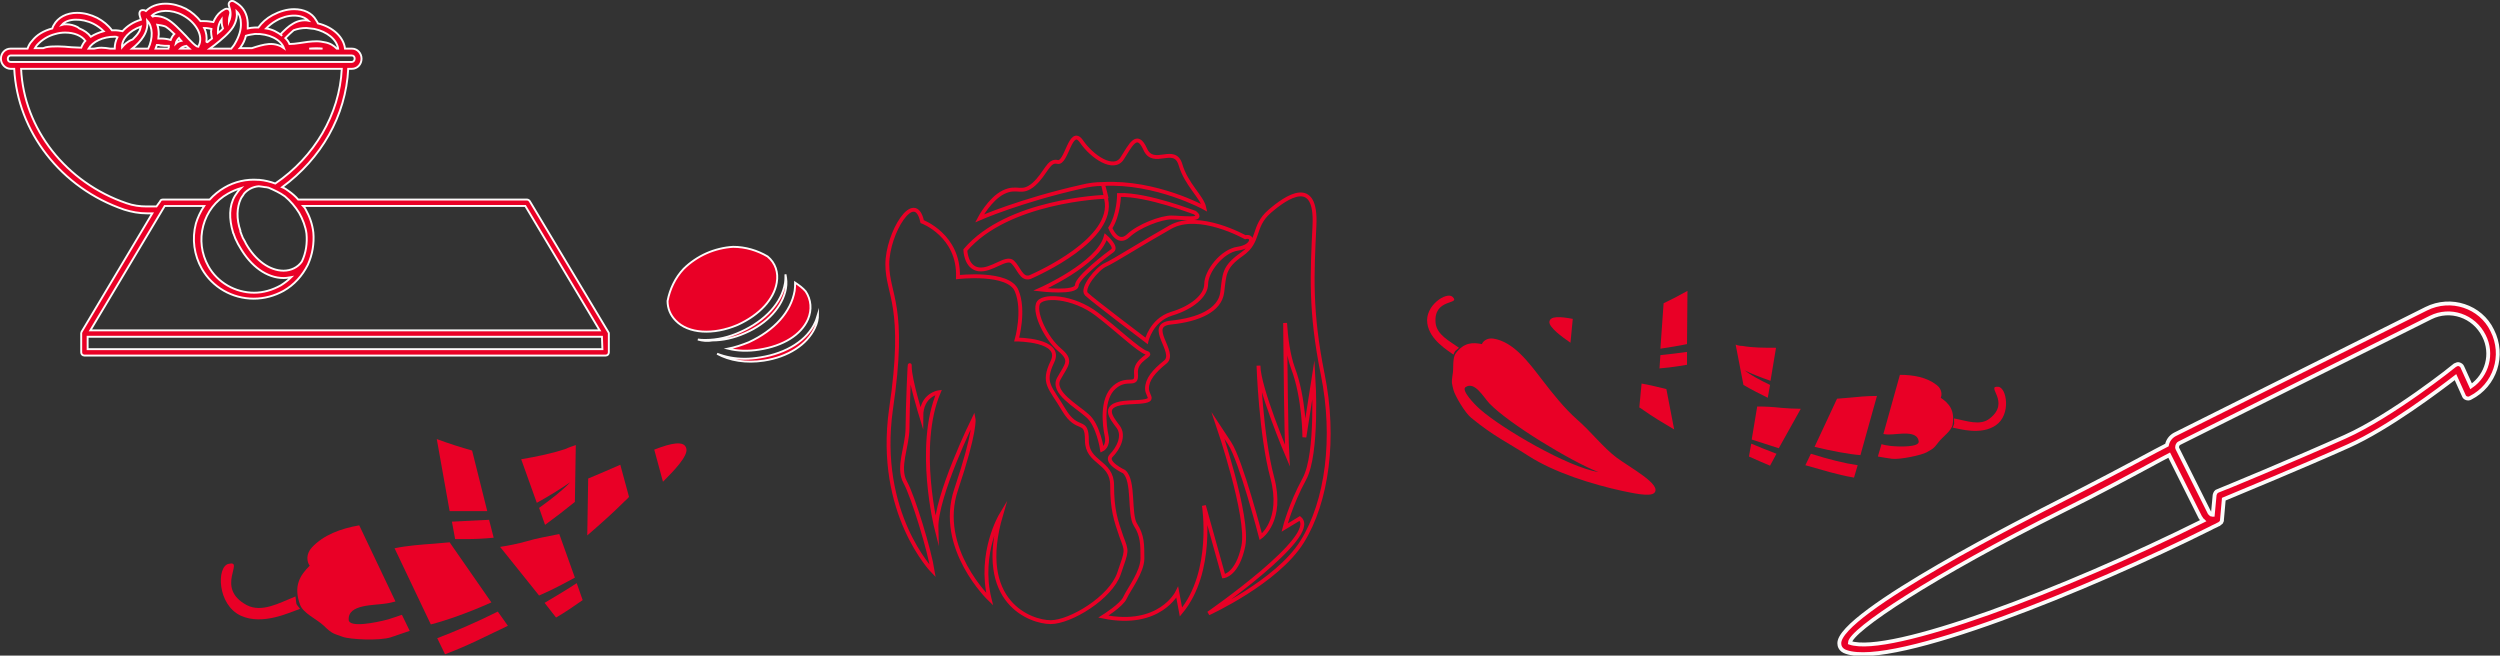 <?xml version="1.0" encoding="utf-8"?>
<!-- Generator: Adobe Illustrator 19.0.0, SVG Export Plug-In . SVG Version: 6.00 Build 0)  -->
<svg version="1.1" id="Layer_1" xmlns="http://www.w3.org/2000/svg" xmlns:xlink="http://www.w3.org/1999/xlink" x="0px" y="0px"
	 viewBox="0 0 544.9 142.9" style="enable-background:new 0 0 544.9 142.9;" xml:space="preserve">
<rect x="0" y="0" width="544.9" height="142.9" fill="#333333" stroke="none"/>
<style type="text/css">
	.st0{fill:#E90026;stroke:#FCFAFA;stroke-width:0.843;stroke-miterlimit:10;}
	.st1{fill:#E90026;stroke:#FCFAFA;stroke-width:0.421;stroke-miterlimit:10;}
	.st2{fill:none;stroke:#E90026;stroke-width:0.843;stroke-miterlimit:10;}
	.st3{fill:#E90026;}
	.st4{fill:none;}
</style>
<path id="XMLID_2217_" class="st0" d="M144.1,67.9L144.1,67.9L144.1,67.9z"/>
<path id="XMLID_2215_" class="st1" d="M173.2,63.4c0.1-0.6,0.1-1.2,0.1-1.8l0,0c0.9,0.6,1.7,1.2,2.3,1.9c1.2,1.8,1.4,4,0.5,6.1
	c-1.5,3.4-5.4,5.8-10.6,6.6c-2.5,0.4-4.8,0.3-6.8-0.2c1.5-0.3,3-0.8,4.5-1.4C168.8,72,172.4,68,173.2,63.4z"/>
<path id="XMLID_2214_" class="st1" d="M147.3,69.9c-1.2-1.2-1.8-2.7-1.8-4.3c0.5-2.6,1.7-5.1,3.5-7c1.4-1.4,3.2-2.6,5-3.4
	c1.8-0.8,3.9-1.3,5.8-1.4c2.7,0,5.3,0.8,7.5,2.1c1.7,1.4,2.4,3.5,2,5.7c-0.6,3.6-3.7,7-8.5,9.2C155.4,73.1,150,72.7,147.3,69.9z"/>
<path id="XMLID_2166_" class="st1" d="M152.1,74c0.6,0.1,1.1,0.1,1.7,0.1c2.5,0,5.1-0.6,7.7-1.8c5.3-2.4,8.9-6.3,9.6-10.6
	c0.1-0.6,0.1-1.3,0.1-1.9c0.2,1,0.3,2,0.1,3.1c-0.7,3.9-4,7.6-8.9,9.7c-2.5,1.1-4.9,1.6-7.1,1.6C154.2,74.4,153.1,74.3,152.1,74z"/>
<path id="XMLID_2165_" class="st1" d="M177.6,71.5c-1.7,3.6-5.8,6.3-11.1,7.1c-3.9,0.6-7.5,0-10.2-1.5c1.8,0.7,3.8,1.1,6,1.1
	c1.1,0,2.2-0.1,3.4-0.3c5.8-0.9,10.3-3.8,12-7.7c0.3-0.6,0.4-1.2,0.6-1.8C178.3,69.5,178.1,70.5,177.6,71.5z"/>
<path id="XMLID_2145_" class="st0" d="M528.8,67.3l-54.8,27.4c-0.9,0.5-1.5,1.3-1.7,2.3l-2.5,1.3c-6.3,3.4-13.5,7.2-21.2,11.1
	c-4.9,2.5-48.2,24.3-47.7,30.9c0,0.4,0.2,1.4,1.5,1.8c10.4,3.6,52.7-13.6,79.5-27c0.5-0.3,1.1-0.5,1.6-0.8c0.1,0,0.1,0,0.2-0.1
	c0.1-0.1,0.3-0.2,0.4-0.3c0-0.1,0.1-0.1,0.1-0.2c0-0.1,0.1-0.1,0.1-0.2c0,0,0-0.1,0-0.1c0,0,0-0.1,0-0.1l0.4-4.5
	c3.1-1.3,17.4-7.2,27.2-11.6c8.7-3.9,19.8-12.3,23.3-15l1.8,4c0.1,0.3,0.3,0.5,0.6,0.6c0.3,0.1,0.6,0.1,0.9-0.1
	c5.3-2.7,7.5-9.2,4.7-14.7C540.7,66.8,534.2,64.6,528.8,67.3z M403.2,140.1c0.1-2.7,17.9-14.5,46.5-28.8c7.7-3.8,14.9-7.7,21.2-11.1
	l1.9-1l6.8,13.6c0,0,0.1,0.1,0.1,0.1c0.1,0.2,0.2,0.4,0.4,0.5c0,0,0.1,0.1,0.1,0.1C449.7,128.7,411.9,143,403.2,140.1z M538.6,84.2
	l-1.9-4.2c-0.1-0.3-0.4-0.5-0.7-0.6c-0.3-0.1-0.5,0-0.7,0.1c-0.1,0-0.1,0.1-0.2,0.1c-0.1,0.1-13.7,11-24,15.6
	c-10.9,4.9-27.6,11.8-27.7,11.8c-0.4,0.1-0.6,0.5-0.7,0.9l-0.4,4.3c0,0,0,0-0.1,0c-0.1,0-0.2-0.1-0.3-0.1c0,0,0,0,0,0
	c-0.1-0.1-0.2-0.2-0.3-0.3l-7-14c-0.2-0.4,0-1,0.4-1.2l54.8-27.4c4.2-2.1,9.4-0.4,11.6,4C543.4,77.1,542.1,81.8,538.6,84.2z"/>
<path id="XMLID_1937_" class="st1" d="M132.7,72.7L132.7,72.7c0-0.1,0-0.2-0.1-0.3c0,0,0,0,0,0l-17.1-28.5c-0.1-0.2-0.4-0.4-0.6-0.4
	H65c-0.6-0.7-1.3-1.3-2-1.8c-0.5-0.4-1-0.7-1.5-0.9C70,34.6,75.4,25.2,75.9,15h0.8c1.2,0,2.1-1,2.1-2.2c0-1.2-0.9-2.2-2.1-2.2h-1.5
	c-0.3-2.5-2.6-4.7-5.9-5.5c-0.1-0.2-0.2-0.4-0.4-0.7c-0.9-1.6-2.7-2.4-4.8-2.4c-1.6,0-3.2,0.5-4.7,1.3C58.1,4,57.1,4.9,56.3,6
	c-0.3,0-0.5,0-0.8,0C55,6,54.5,6.1,54,6.2C54,5.8,54,5.4,54,5c-0.1-1.9-0.9-3.3-2.2-4.2c-0.6-0.4-0.9-0.6-1.2-0.6
	c-0.2,0-0.5,0.1-0.6,0.3c-0.3,0.4-0.1,0.7,0,1.1c0.2,0.6,0.5,1.7-0.1,3.1c0-0.6,0.1-1.1,0.2-1.4c0.1-0.4,0.2-0.7-0.1-1.1
	c-0.1-0.2-0.4-0.3-0.6-0.3c-0.3,0-0.6,0.2-1.2,0.6c-0.8,0.6-1.3,1.4-1.7,2.3c-0.7-0.1-1.3-0.2-2.1-0.2c-0.2,0-0.4,0-0.7,0
	c-0.8-1-1.9-2-3.2-2.7c-1.4-0.7-2.9-1.1-4.4-1.1c-1.8,0-3.3,0.6-4.3,1.6c-0.3-0.2-0.5-0.2-0.7-0.2c-0.2,0-0.5,0.1-0.6,0.3
	c-0.2,0.4-0.1,0.7,0,1.1c0.1,0.2,0.1,0.4,0.2,0.7c-1.7,0.5-3,1.4-4,2.5c-0.6-0.1-1.1-0.2-1.7-0.2c-0.2,0-0.4,0-0.6,0l0,0
	c-0.8-1.1-1.9-2-3.2-2.7c-1.4-0.7-2.9-1.1-4.4-1.1c-2.3,0-4.2,1-5.1,2.7c-0.2,0.3-0.2,0.5-0.3,0.7C9.5,6.7,8,7.6,7,8.9
	C6.5,9.4,6.2,10,6,10.6H2.3c-1.2,0-2.1,1-2.1,2.2C0.2,14,1.2,15,2.3,15h0.8c0.7,13.7,10.2,26,24,30.7c1.6,0.5,3.2,0.8,4.9,0.8h1.2
	L17.8,72.3c0,0,0,0,0,0c0,0.1-0.1,0.2-0.1,0.3v4.2c0,0.4,0.3,0.7,0.7,0.7H132c0.4,0,0.7-0.3,0.7-0.7L132.7,72.7
	C132.7,72.7,132.7,72.7,132.7,72.7z M62.1,42.8c1.2,1,2.3,2.3,3.1,3.6c0.8,1.4,1.4,3,1.6,4.5v0c0.2,2.1-0.1,4.2-1,6.1
	c-0.9,1.3-2.4,2-4,2c-3,0-6.1-2.2-8.2-5.9c-0.2-0.5-0.5-0.9-0.7-1.3c-0.1-0.2-0.1-0.4-0.2-0.5c-0.1-0.3-0.2-0.6-0.3-0.8
	c0-0.1,0-0.1,0-0.2c-0.9-2.6-0.8-5.1,0.1-7c0.2-0.4,0.5-0.7,0.7-1.1c0.8-0.9,1.9-1.5,3.2-1.6c0.3,0,0.5,0.1,0.8,0.1
	c0.2,0,0.4,0.1,0.6,0.1c0.1,0,0.1,0,0.2,0c0.1,0,0.3,0.1,0.5,0.1C59.7,41.4,61,42,62.1,42.8z M50.8,50.7c0,0.1,0,0.1,0.1,0.2
	c0.1,0.4,0.3,0.7,0.4,1.1c0.1,0.1,0.1,0.3,0.2,0.4c0.2,0.5,0.5,1,0.8,1.5c2.4,4.2,5.9,6.7,9.5,6.7c0.6,0,1.1-0.1,1.7-0.2
	c-0.7,0.7-1.5,1.3-2.3,1.8c-1.8,1-3.8,1.6-5.8,1.6c-4.1,0-8-2.2-10-5.8c-1.5-2.7-1.9-5.8-1.1-8.8c0.8-3,2.7-5.5,5.4-7
	c0.9-0.5,1.8-0.9,2.8-1.2c-0.5,0.5-0.9,1.1-1.3,1.7C49.9,44.9,49.9,47.7,50.8,50.7z M68.5,6.3c2.8,0.6,4.9,2.3,5.2,4.3h-0.3
	C72.8,10,72,9.4,70.7,9.2C70.2,9.1,69.7,9,69,9c-1.2,0-2.6,0.2-3.8,0.4c-0.7,0.1-1.5,0.2-2.1,0.2c-0.2-0.5-0.5-0.9-0.9-1.3
	c0.6-0.6,1.2-1.2,1.8-1.7c0.8-0.3,1.7-0.5,2.8-0.5C67.3,6.2,67.9,6.2,68.5,6.3z M70.3,10.6h-2.9C68.5,10.5,69.5,10.5,70.3,10.6z
	 M60.2,4.5c1.2-0.7,2.6-1.1,3.9-1.1c1.3,0,2.4,0.4,3.1,1.1c-1-0.2-2.3,0-3.4,0.7c-0.9,0.5-1.8,1.4-2.7,2.3c0.1,0.1,0.3,0.2,0.4,0.3
	C60.5,7,59.4,6.4,58,6.2C58.6,5.6,59.3,5,60.2,4.5z M53.6,7.8c0.6-0.2,1.3-0.3,2-0.4c3-0.1,5.6,1.2,6.3,3.1h0
	c-0.7-0.5-1.8-1-3.3-0.9c-1.2,0.1-2.5,0.5-3.7,0.9h-2.6c0.1-0.1,0.1-0.2,0.2-0.3C53,9.5,53.4,8.7,53.6,7.8z M48.3,4.2
	c0,0.6,0,1.3,0.3,2c-0.3,0.4-0.7,0.7-1.1,1c0-0.2,0-0.3,0-0.5C47.5,5.8,47.8,4.9,48.3,4.2z M46.8,9.8c1.5-1.2,3.1-2.5,4-3.9
	c0.8-1.3,0.9-2.5,0.8-3.4c0.6,0.6,0.9,1.5,0.9,2.5c0.1,1.4-0.4,3-1.3,4.5c-0.2,0.4-0.5,0.7-0.8,1.1h-4.7C46.1,10.3,46.5,10,46.8,9.8
	z M46.1,6.3c0,0.2-0.1,0.4-0.1,0.5c0,0.5,0.1,1.1,0.2,1.6c-0.1,0.1-0.2,0.2-0.4,0.3c-0.2,0.2-0.4,0.3-0.6,0.5c-0.1,0-0.1,0-0.2-0.1
	c0.1-1,0-2-0.5-3C45.1,6.1,45.6,6.2,46.1,6.3z M39.8,3.3c3,1.6,4.6,4.6,3.5,6.7c-0.1,0.1-0.1,0.2-0.1,0.2c-0.5,0-1.8-1.4-2.7-2.4
	c-1.3-1.3-2.7-2.9-4.2-3.7c-0.8-0.4-1.6-0.6-2.4-0.6c-0.2,0-0.4,0-0.6,0.1c-0.1-0.1-0.1-0.1-0.2-0.2C34.5,2.1,37.4,2,39.8,3.3z
	 M40.6,10c0.2,0.2,0.5,0.4,0.7,0.6h-2C39.6,10.3,40,10.1,40.6,10z M38.3,9.5C38.4,9,38.7,8.6,39,8.3c0.1,0.2,0.3,0.3,0.4,0.5
	c0,0,0,0,0.1,0.1C39,9,38.6,9.2,38.3,9.5z M36.7,10.6h-2.8c0.1-0.3,0.2-0.5,0.3-0.8c0.2,0,0.5,0,0.7,0.1c0.7,0.1,1.3,0.1,1.9,0.1
	c0,0.1,0,0.2,0,0.3C36.7,10.4,36.7,10.5,36.7,10.6z M35,8.4c-0.2,0-0.3,0-0.5,0c0-0.3,0.1-0.6,0.1-0.9c0-0.8-0.1-1.5-0.3-2.1
	c0.7,0.1,1.3,0.2,1.8,0.4c0.6,0.4,1.3,1,1.9,1.6c-0.4,0.4-0.6,0.8-0.8,1.3C36.5,8.5,35.8,8.4,35,8.4z M31.3,7.9
	c0.8-1.3,0.9-2.5,0.8-3.4c1.2,1.3,1.3,3.8,0.2,6.1h-3.5C29.8,9.8,30.7,8.9,31.3,7.9z M30.7,5.8c-0.1,0.4-0.2,0.9-0.5,1.3
	c-0.3,0.5-0.8,1-1.3,1.5c-1.1,0.4-1.8,1.1-2.3,1.7C26.5,8.5,28.2,6.7,30.7,5.8z M25,8c0.2,0,0.4,0,0.6,0.1c-0.4,0.8-0.6,1.6-0.6,2.5
	H24c-0.6-0.1-1.3-0.2-1.9-0.2c-0.6,0-1.1,0.1-1.6,0.2h-1.2C20.2,9.1,22.4,8,25,8z M20.4,5.2c0.8,0.4,1.6,1,2.2,1.6l0,0
	c-1.1,0.3-2,0.7-2.8,1.2l0,0c-0.6-0.8-1.5-1.4-2.5-1.8c-0.1-0.1-0.3-0.2-0.4-0.3c-0.8-0.4-1.6-0.6-2.4-0.6c-0.4,0-0.7,0-1,0.1
	C14.7,4,17.8,3.9,20.4,5.2z M8.1,9.8c1-1.1,2.4-2,4-2.4c0.7-0.2,1.4-0.3,2.1-0.3c2,0,3.6,0.7,4.4,1.8c-0.4,0.4-0.7,1-0.9,1.5l0,0
	c-0.6,0-1.4-0.1-2.1-0.1c-2-0.2-4.2-0.3-5.6,0c-0.2,0.1-0.4,0.1-0.6,0.2H7.6C7.7,10.3,7.9,10.1,8.1,9.8z M2.3,13.5
	c-0.4,0-0.6-0.3-0.6-0.7c0-0.4,0.3-0.7,0.6-0.7h74.4c0.4,0,0.6,0.3,0.6,0.7c0,0.4-0.3,0.7-0.6,0.7H2.3z M32,45c-1.5,0-3-0.2-4.4-0.7
	C14.4,39.8,5.2,28.1,4.6,15h69.9c-0.5,10-6,19.2-14.5,25c0,0,0,0,0,0c-1.1-0.4-2.3-0.7-3.5-0.8c-0.1,0-0.2,0-0.2,0
	c-2.6-0.2-5.2,0.4-7.4,1.7c-1.2,0.7-2.3,1.6-3.2,2.6H35.5c-0.3,0-0.5,0.1-0.6,0.4L34.1,45L32,45L32,45z M35.9,44.9h8.6
	c-0.8,1.2-1.4,2.5-1.8,3.8c-0.9,3.4-0.4,6.9,1.3,9.9c2.3,4,6.6,6.5,11.3,6.5c2.3,0,4.5-0.6,6.5-1.7c2.3-1.3,4.1-3.3,5.3-5.7
	c1-2.2,1.4-4.6,1.2-7c0,0,0,0,0,0c0,0,0,0,0,0c-0.2-1.8-0.8-3.5-1.7-5.1c-0.1-0.2-0.3-0.5-0.5-0.7h48.4L130.7,72h-111L35.9,44.9z
	 M131.3,76.1H19.1v-2.7h112.1L131.3,76.1L131.3,76.1z"/>
<path id="XMLID_1690_" class="st2" d="M193.4,57.6c0-6.8,6-16.6,7.6-9.3c0,0,8.1,3,7.8,12.1c0,0,11.1-1.3,12.8,3
	c1.8,4.3,0,10.6,0,10.6s10.1,0,7.8,4.8c-2.3,4.8-0.5,5.5,2.5,10.6c3,5,5,1.5,5,6.6c0,5,5.5,4.5,5.5,9.8c0,5.3,0.8,7.6,2,11.1
	c1.3,3.5,1.3,2.8-0.5,8.1c-1.8,5.3-10.6,10.6-14.9,10.6c-4.3,0-16.4-4.3-10.8-23.4c0,0-5,8.3-2.5,18.4c0,0-11.6-11.1-7.3-23.9
	c4.3-12.8,3.8-15.4,3.8-15.4s-8.3,16.9-8.1,23.9c0,0-4.5-17.9,0.5-29.7c0,0-3.8,0.5-3.8,5.3c0,0-2.5-8.1-2.5-10.8
	c0-2.8-0.5,9.3-0.5,13.3c0,4-2.3,8.6-0.5,11.8c1.8,3.3,5.3,14.9,6,19.4c0,0-12.3-12.6-9.1-35.3C197.6,66.4,193.4,64.4,193.4,57.6z
	 M240.5,134.4c12.3,2.5,16.1-5.3,16.1-5.3l0.8,4.3c7.3-8.8,5-23.2,5-23.2l4.3,15.4c0,0,3-0.3,4.3-6.6c1.3-6.3-5.5-26.2-5.5-26.2
	s0,0,2.5,3.8c2.5,3.8,6.8,20.4,6.8,20.4s5-3.5,2.5-12.9c-2.5-9.3-3-24.4-3-24.4c0,4.8,6.3,19.6,6.3,19.6c-0.3-5.7-0.4-19.8-0.5-28.9
	c0.2,3.3,0.7,7,1.7,9.8c2.5,6.5,2.5,15.1,2.5,15.1l2-12.8c0,0,1,16.4-2,21.9c-3,5.5-4.3,10.6-4.3,10.6l3.3-2
	c4.5,3.8-19.9,20.7-19.9,20.7s14.9-6.8,20.4-15.6s7.3-22.7,4.5-36.5c-2.8-13.9-2.3-21.9-1.8-32.5c0.5-10.6-6-6.3-9.8-3
	c-3.8,3.3-2,6.5-6,9.3c-4,2.8-3.8,4.3-4.3,8.3c-0.5,4-5.3,6-11.1,6.6c-5.8,0.5,1.3,6.5-1.3,8.6c-2.5,2-4,3.8-4,5.8
	c0,2,2.8,2.8-3.8,3c-6.6,0.3-4,3.3-2.5,5.3c1.5,2,0,4.8-1.5,6.3c-1.5,1.5,2.8,3.5,2.8,3.5c2.3,2,1,9.3,2.5,11.6
	c1.5,2.3,1.5,4.3,1.5,7.3c0,3-3,6.8-3.8,8.6C244.5,131.9,240.5,134.4,240.5,134.4z M230.8,82.5c-1.7,3,3.9,6,6.2,8.1
	c2.4,2,3.2,7.4,3.2,7.4s1.5-0.7,1-3c-0.5-2.3-1.2-8.1,1.7-10.6c2.8-2.5,5,0.2,4.7-3c-0.3-3.2,4-4,2.3-4.5c-1.7-0.5-6.6-5.2-10.8-8.4
	c-5.2-4-12.3-4.4-12.9-2.2c-0.7,2.2,1.8,7.4,4.7,9.9C233.8,78.6,232.5,79.4,230.8,82.5z M271.4,51.7c0,0-10.1-5.7-16.3-2.2
	c-6.2,3.5-12.3,7.4-14.1,8.2c-1.9,0.8-5.4,5.2-4.2,6.4c1.2,1.2,13.1,10.2,13.1,10.2s1-4.5,5.4-5.9c4.4-1.3,7.6-3.9,7.6-6.5
	c0-2.7,3.4-7.2,6.9-7.7C273.3,53.7,273.3,51.2,271.4,51.7z M262.5,45.3c-0.5-2.4-3.9-5-5.2-9.4c-1.3-4.4-5.9,0.7-7.7-3.4
	c-1.8-4-3.2-0.8-5,2c-1.8,2.9-6.6-0.3-8.9-3.7c-2.4-3.4-3.2,5-5.2,4.5c-2-0.5-2.5,2.5-5.2,4.9c-2.7,2.3-3.5,0.2-6.6,1.7
	c-3,1.5-5.2,5.7-5.2,5.7s8.9-3.9,22.2-6.9c1.6-0.4,3.1-0.6,4.7-0.6c0.1,0.5,0.3,1.4,0.6,2.7c0,0,0.1,0,0.1,0s-0.4-1.7-0.7-2.7
	C252,39.5,262.5,45.3,262.5,45.3z M243.9,42.5c0,0,0,4.2-1.9,7.2c0,0,1.5,3.9,3.9,1.7c2.3-2.2,7.2-4,9.4-4c2.2,0,7.4,0.8,5.2-1
	C260.5,46.4,250.1,42.3,243.9,42.5z M241.1,43.4c0-0.2-0.1-0.3-0.1-0.5c-0.6,0-21.4,0.8-30.6,11.6c0,0,0.1,3.8,2.9,4.2
	c2.8,0.4,6-2.9,7.4-1.6c1.4,1.3,1.9,3.9,3.8,3.3C226.3,59.6,243.1,52.1,241.1,43.4z M242.5,54.6c1-0.8-1.5-3-1.5-3
	c-1.6,5.9-14.2,11.5-14.2,11.5s7.8,0.9,7.9-0.9C234.8,60.4,241.5,55.3,242.5,54.6z"/>
<g id="XMLID_1685_">
	<path id="XMLID_1689_" class="st3" d="M318,75.8c-1,0.9-0.8,0.5-1.2,1.5c-1.2-0.9-5.2-3.2-5.7-6.8c-0.6-3.9,4.2-7,5.5-5.8
		c1.9,1.8-4.2,0.2-3.7,5.7C313.2,73,315.9,74.3,318,75.8z"/>
	<path id="XMLID_1686_" class="st3" d="M360.6,107.4c-0.9,1-5,0-7-0.4c-6.5-1.4-14.8-4-20.4-7.6c-5-3.2-7.6-4.3-12.5-8.3
		c-1.4-1.1-3.6-4.9-3.9-6.1c-0.3-1.3-0.5-1.5-0.2-3.3c0.3-1.4-0.1-3.6,0.7-4.7c1.8-2.4,3.7-2.4,5.7-2c0.2-0.6,1.1-1.4,2.5-1.2
		c4.4,0.7,7.7,5.2,10.4,8.7c2.6,3.4,5.1,6.5,7.8,8.9c3.1,2.7,5.7,6.1,8.6,8.3C355.4,102,362.2,105.6,360.6,107.4z M322.7,89.3
		c4.8,4.2,19,12.5,25.7,13.6c-6.1-2.4-19.6-10.6-23.8-15c-1.3-1.4-3.2-4.9-5.2-3.5C318.5,85.1,321.3,88.1,322.7,89.3z"/>
</g>
<g id="XMLID_1537_">
	<path id="XMLID_1619_" class="st4" d="M84.4,131.5c-2.8,0.5-8.5,0-8.4,3.6c0.1,1.8,6,0.6,8.6-0.1c0.9-0.2,1.9-0.6,3-1l-1.4-2.9
		C85.5,131.3,84.9,131.4,84.4,131.5z"/>
	<path id="XMLID_1618_" class="st4" d="M86.2,131.1l1.4,2.9c3.7-1.3,8.4-3.4,13.2-5.8l-1.3-1.9C94.4,128.4,89.7,130.2,86.2,131.1z"
		/>
	<path id="XMLID_1612_" class="st4" d="M99.4,126.3l1.3,1.9c2.4-1.2,4.8-2.5,7.2-3.9l-1.2-1.5C104.3,124,101.8,125.2,99.4,126.3z"/>
	<path id="XMLID_1611_" class="st4" d="M107.9,124.3c2.5-1.4,4.8-2.9,7-4.3l-0.4-1.1c-2.4,1.3-5,2.7-7.7,4L107.9,124.3z"/>
	<path id="XMLID_1569_" class="st4" d="M121.7,114.3c-1.8,1.3-4.3,2.9-7.3,4.5l0.4,1.1C117.7,118,120.1,116.1,121.7,114.3z"/>
	<path id="XMLID_1568_" class="st3" d="M64.4,130c-3.5,1.4-7.3,3.6-10.6,1.9c-7.1-3.8-0.3-9.9-4-9c-2.6,0.6-2.5,8.9,2.7,11.3
		c4.8,2.2,10.8-0.8,12.9-1.5C64.3,131.3,64.7,132,64.4,130z"/>
	<path id="XMLID_1567_" class="st3" d="M128.2,104.3l-0.2,12.4c2.9-2.5,5.7-5,8.1-7.4c0.3-0.3,0.7-0.6,1-1l-1.9-7
		C132.9,102.3,130.4,103.4,128.2,104.3z"/>
	<path id="XMLID_1566_" class="st3" d="M123.4,97.8c-2.9,1-6.3,1.7-9.8,2.3l3.4,9.5c2.9-1.6,5.4-3.2,7.3-4.5c-1.6,1.7-4,3.6-6.8,5.6
		l1.3,3.7c2.2-1.6,4.4-3.3,6.5-5l0.2-12.4C124.7,97.3,124,97.5,123.4,97.8z"/>
	<path id="XMLID_1565_" class="st3" d="M142.6,98l1.9,7c2.3-2.3,5.5-5.6,5.1-7.2C149.2,95.9,146.2,96.6,142.6,98z"/>
	<g id="XMLID_1548_">
		<path id="XMLID_1564_" class="st3" d="M125.3,125.9l-3.4-9.5c-2.4,0.5-4.9,0.9-7.2,1.6c-1.8,0.5-3.7,0.9-5.7,1.2l8.5,10.6
			C120.3,128.6,122.9,127.2,125.3,125.9z"/>
		<path id="XMLID_1562_" class="st3" d="M118.7,131.4l2.5,3.2c1.9-1.1,3.8-2.4,5.8-3.8l-1.3-3.7
			C123.6,128.5,121.2,129.9,118.7,131.4z"/>
	</g>
	<path id="XMLID_1547_" class="st3" d="M84.6,135c-2.6,0.7-8.5,1.9-8.6,0.1c-0.2-3.5,5.6-3.1,8.4-3.6c0.5-0.1,1.1-0.2,1.8-0.4
		l-7.9-16.6c-4,0.7-7.8,2.1-10.3,4.8c-1.4,1.5-1.1,3.2-0.5,4c-2.1,2.1-3.6,4.4-2.1,8.5c0.7,1.9,3.6,3.1,5.2,4.6
		c1.8,1.8,2.2,1.7,4.1,2.4c1.6,0.6,8.1,0.9,10.5,0.1c1.5-0.5,2.9-1,4.1-1.4l-1.7-3.5C86.5,134.4,85.5,134.7,84.6,135z"/>
	<path id="XMLID_1546_" class="st3" d="M107.1,131.3L98,118.2c-1.1,0.1-2.3,0.2-3.4,0.3c-2.7,0.2-5.7,0.4-8.6,1l7.9,16.6
		C97.4,135.2,102.2,133.5,107.1,131.3z"/>
	<path id="XMLID_1545_" class="st3" d="M95.3,139.1l1.7,3.5c5.3-2,8.6-3.8,13.7-6.2l-2.2-3.1C103.7,135.7,99,137.7,95.3,139.1z"/>
	<g id="XMLID_1538_">
		<path id="XMLID_1542_" class="st3" d="M106.2,111.4l-3.3-13.2c-2.5-0.7-5-1.5-7.7-2.5l2.8,15.7
			C100.7,111.4,103.5,111.4,106.2,111.4z"/>
		<path id="XMLID_1540_" class="st3" d="M98.5,113.7l0.7,3.8c0.8,0,1.6,0,2.5,0c1.9,0,3.8-0.1,5.9-0.3l-1-3.9
			C103.9,113.4,101.2,113.6,98.5,113.7z"/>
	</g>
</g>
<path id="XMLID_1536_" class="st4" d="M411.8,94.7c2,0,6.1-1,6.4,1.5c0.2,1.3-4.2,1.2-6.1,1c-0.7-0.1-1.4-0.2-2.2-0.3l0.6-2.3
	C410.9,94.7,411.4,94.7,411.8,94.7z"/>
<path id="XMLID_1535_" class="st4" d="M410.5,94.6l-0.6,2.3c-2.8-0.5-6.4-1.4-10.1-2.5l0.7-1.5C404.2,93.7,407.8,94.4,410.5,94.6z"
	/>
<path id="XMLID_1534_" class="st4" d="M400.4,92.8l-0.7,1.5c-1.9-0.6-3.8-1.2-5.6-1.9l0.7-1.2C396.6,91.8,398.5,92.4,400.4,92.8z"/>
<path id="XMLID_1533_" class="st4" d="M394.1,92.5c-1.9-0.7-3.8-1.5-5.5-2.2l0.1-0.9c1.9,0.6,3.9,1.3,6,1.9L394.1,92.5z"/>
<path id="XMLID_1532_" class="st4" d="M383,87.1c1.5,0.7,3.5,1.5,5.7,2.3l-0.1,0.9C386.3,89.2,384.3,88.1,383,87.1z"/>
<path id="XMLID_1531_" class="st3" d="M425.9,91.2c2.7,0.5,5.7,1.7,7.8,0c4.6-3.6-1-7.1,1.8-6.9c1.9,0.1,2.9,6.1-0.5,8.4
	c-3.2,2.2-7.8,0.8-9.4,0.5C426.1,92.1,425.9,92.6,425.9,91.2z"/>
<path id="XMLID_1530_" class="st3" d="M363.2,84.8l1.7,8.8c-2.4-1.4-4.7-2.8-6.7-4.2c-0.3-0.2-0.5-0.4-0.9-0.6l0.5-5.2
	C359.6,83.9,361.5,84.4,363.2,84.8z"/>
<path id="XMLID_1528_" class="st3" d="M379.8,75.4c2.2,0.4,4.7,0.4,7.3,0.4l-1.2,7.2c-2.3-0.8-4.3-1.6-5.7-2.3
	c1.3,1,3.3,2.1,5.6,3.2l-0.5,2.8c-1.8-0.9-3.6-1.8-5.3-2.8l-1.7-8.8C378.7,75.3,379.3,75.4,379.8,75.4z"/>
<path id="XMLID_1527_" class="st3" d="M342.8,69.5l-0.5,5.2c-1.9-1.3-4.6-3.3-4.6-4.5C337.8,68.8,340.1,69,342.8,69.5z"/>
<g id="XMLID_1521_">
	<path id="XMLID_1526_" class="st3" d="M381.8,95.8l1.2-7.2c1.8,0,3.6,0.1,5.3,0.3c1.3,0.1,2.8,0.2,4.2,0.2l-4.8,8.6
		C385.8,97.1,383.7,96.4,381.8,95.8z"/>
	<path id="XMLID_1522_" class="st3" d="M387.2,98.9l-1.4,2.6c-1.5-0.6-3-1.3-4.6-2l0.5-2.8C383.4,97.4,385.3,98.2,387.2,98.9z"/>
</g>
<path id="XMLID_1509_" class="st3" d="M412.1,97.2c1.9,0.2,6.3,0.3,6.1-1c-0.3-2.5-4.4-1.5-6.4-1.5c-0.4,0-0.8,0-1.3-0.1l3.6-12.9
	c2.9,0,5.8,0.5,8,2.2c1.2,0.9,1.2,2.2,0.9,2.8c1.8,1.2,3.1,2.7,2.6,5.8c-0.2,1.4-2.2,2.7-3.1,3.9c-1.1,1.5-1.4,1.5-2.6,2.2
	c-1.1,0.6-5.7,1.6-7.5,1.4c-1.2-0.2-2.2-0.3-3.1-0.5l0.8-2.7C410.6,97,411.4,97.1,412.1,97.2z"/>
<path id="XMLID_1494_" class="st3" d="M395.5,97.4l4.9-10.5c0.8-0.1,1.7-0.1,2.5-0.2c1.9-0.2,4.1-0.4,6.2-0.4l-3.6,12.9
	C402.9,99,399.3,98.3,395.5,97.4z"/>
<path id="XMLID_1493_" class="st3" d="M404.9,101.4l-0.8,2.7c-4-0.7-6.6-1.6-10.6-2.7l1.2-2.5C398.5,100.1,402.1,101,404.9,101.4z"
	/>
<g id="XMLID_1454_">
	<path id="XMLID_1489_" class="st3" d="M361.9,76l0.7-9.9c1.7-0.8,3.4-1.7,5.2-2.7L367.7,75C365.8,75.4,363.8,75.7,361.9,76z"/>
	<path id="XMLID_1488_" class="st3" d="M367.7,76.7l0,2.8c-0.6,0.1-1.2,0.2-1.8,0.3c-1.3,0.2-2.8,0.4-4.2,0.5l0.2-2.9
		C363.8,77.2,365.7,77,367.7,76.7z"/>
</g>
</svg>
